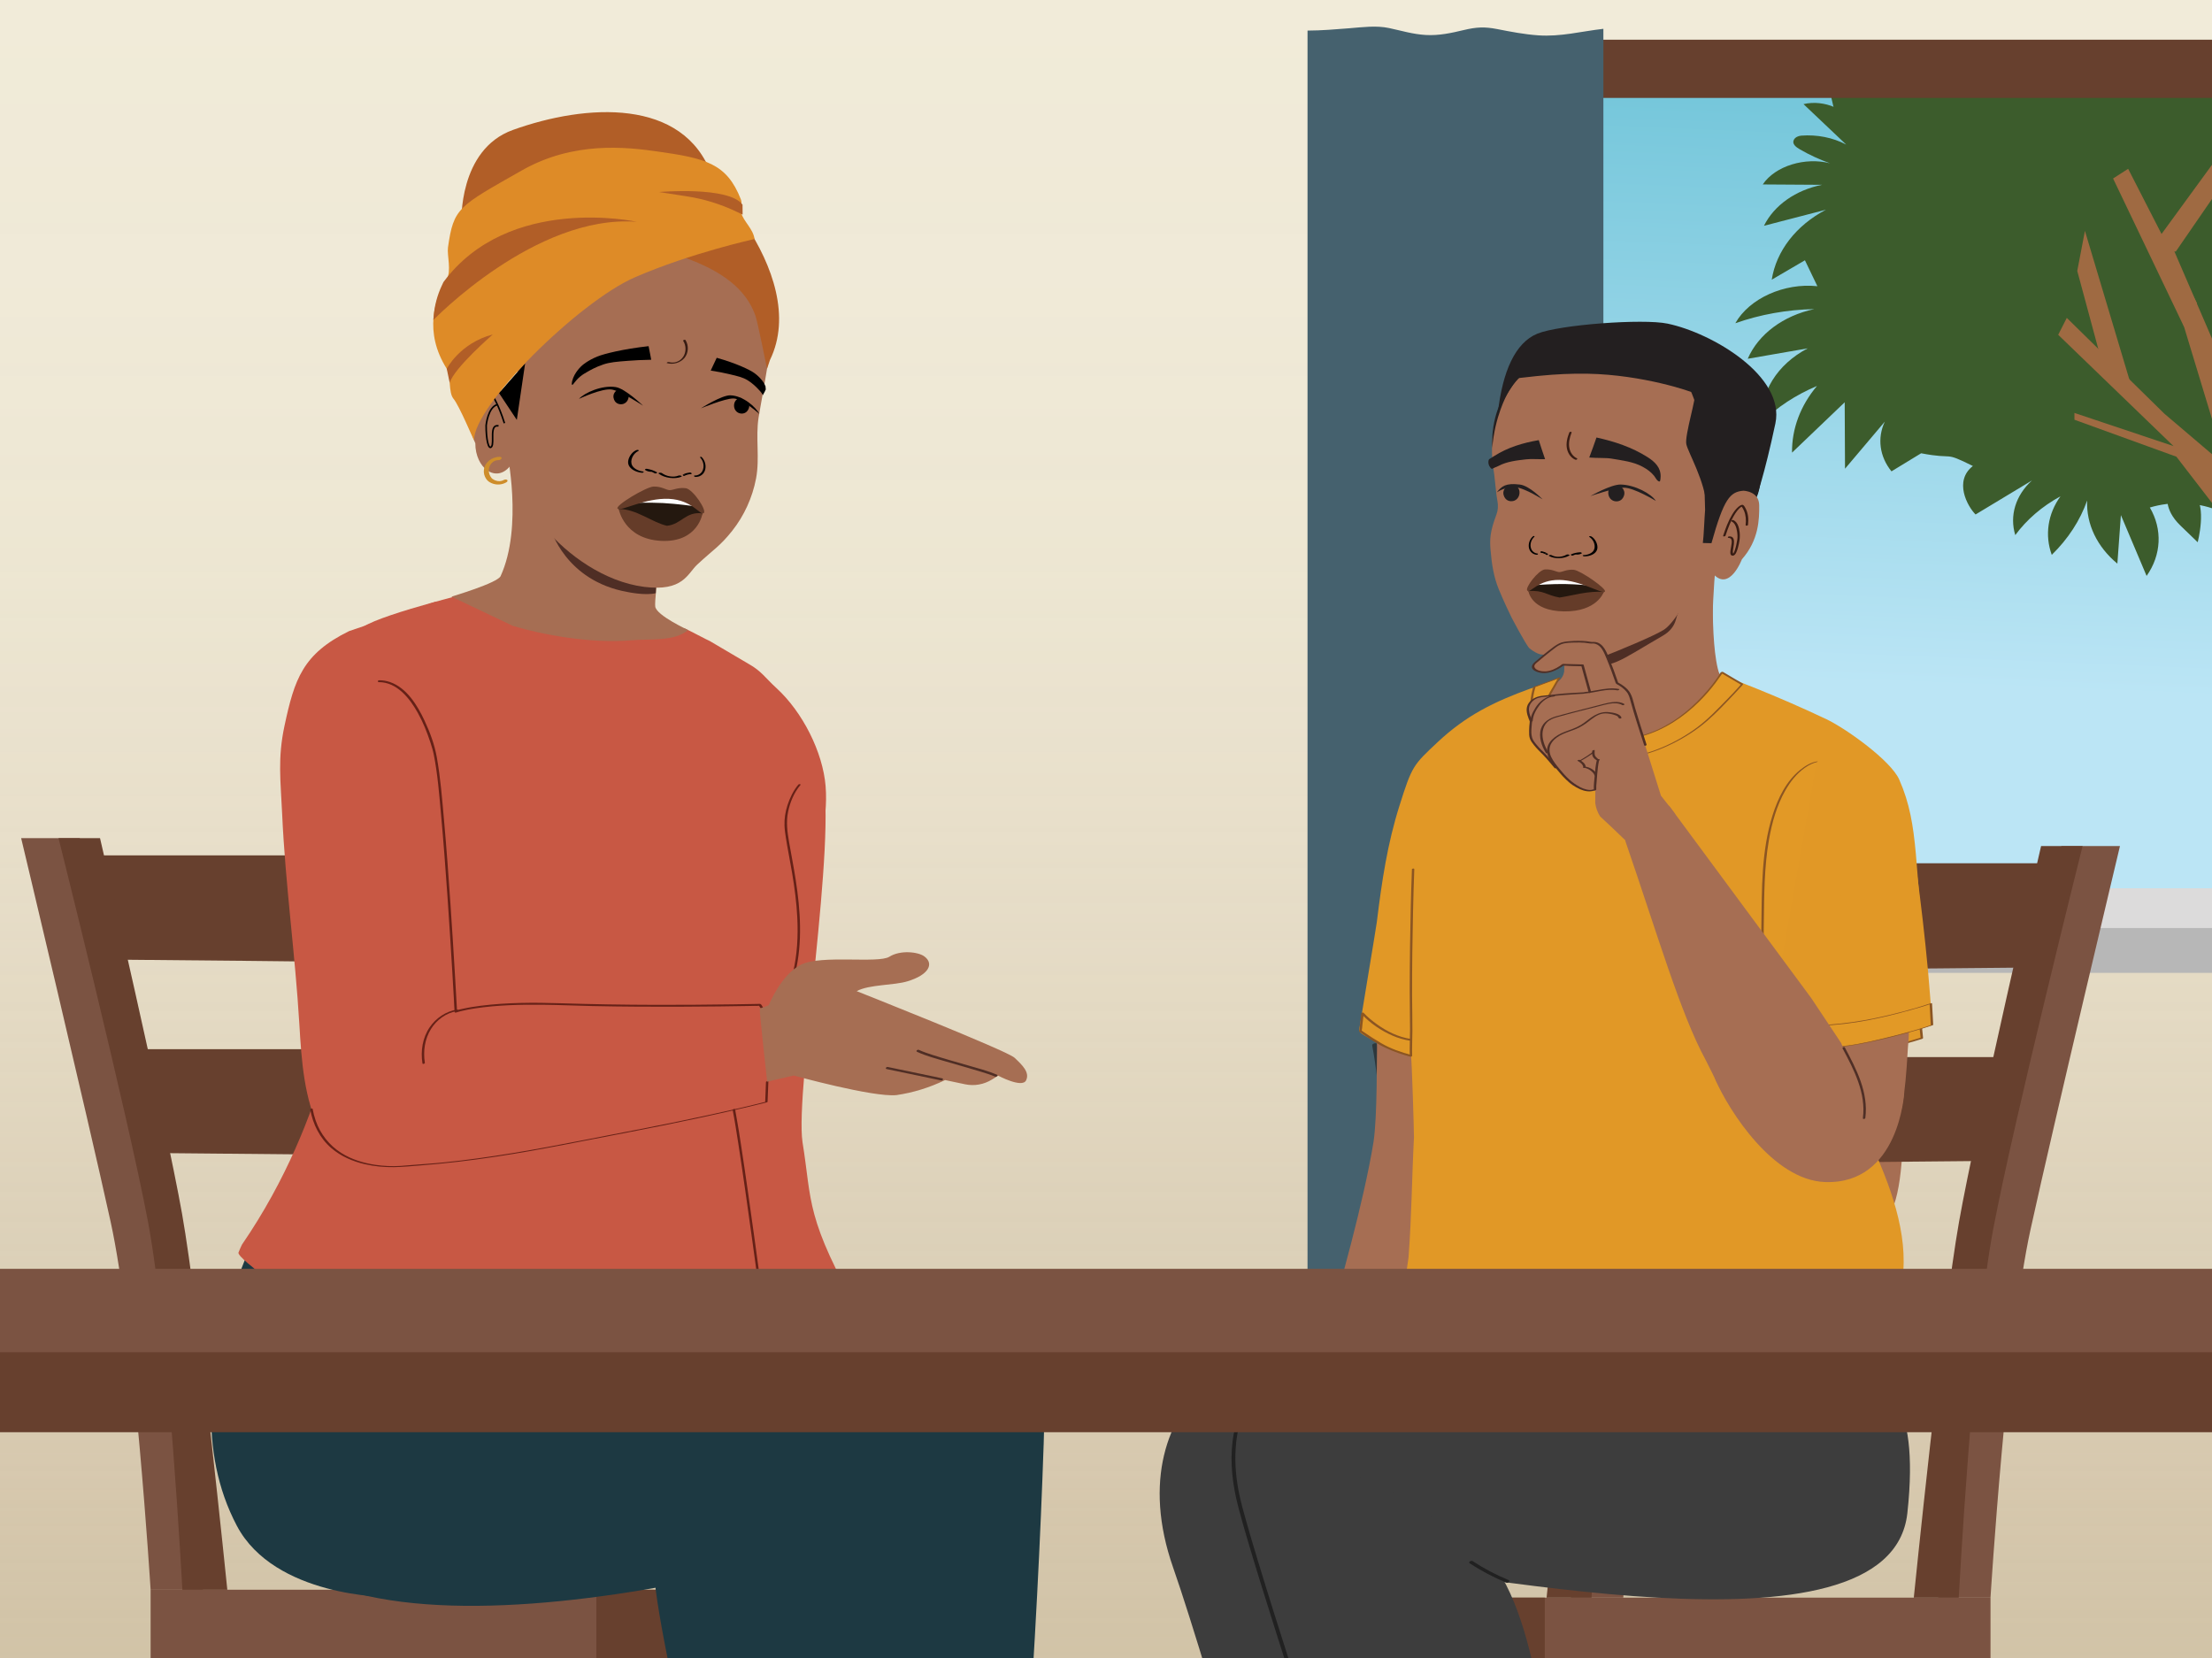 <?xml version="1.0" encoding="UTF-8"?>
<svg xmlns="http://www.w3.org/2000/svg" xmlns:xlink="http://www.w3.org/1999/xlink" viewBox="0 0 1334 1000">
  <rect x="0" y="0" width="1334" height="1000" fill="#808080" stroke="none"/>
  <defs>
    <style>
      .cls-1 {
        fill: #3c5c2c;
      }

      .cls-2 {
        fill: #67402e;
      }

      .cls-3 {
        fill: #9f6a42;
      }

      .cls-4 {
        fill: #010101;
      }

      .cls-5 {
        fill: url(#linear-gradient-2);
      }

      .cls-6 {
        fill: #1d3942;
      }

      .cls-7 {
        fill: #653c29;
      }

      .cls-8 {
        fill: #231f20;
      }

      .cls-9 {
        fill: #f1eef7;
      }

      .cls-10 {
        fill: #a66e53;
      }

      .cls-11 {
        fill: #ce8d2a;
      }

      .cls-12 {
        fill: url(#linear-gradient);
        opacity: .5;
      }

      .cls-13 {
        fill: none;
        stroke: #010101;
        stroke-miterlimit: 10;
        stroke-width: .96px;
      }

      .cls-14 {
        fill: #212121;
      }

      .cls-15 {
        fill: #3d3d3d;
      }

      .cls-16 {
        fill: #b7b7b7;
      }

      .cls-17 {
        fill: #e29926;
      }

      .cls-18 {
        fill: #fff;
      }

      .cls-19 {
        fill: #e19826;
      }

      .cls-20 {
        fill: #7b5342;
      }

      .cls-21 {
        fill: #8b5522;
      }

      .cls-22 {
        fill: #2d383d;
      }

      .cls-23 {
        fill: #4f2f26;
      }

      .cls-24 {
        fill: #45616e;
      }

      .cls-25 {
        fill: #8e6528;
      }

      .cls-26 {
        fill: #b15e27;
      }

      .cls-27 {
        fill: #f2ebd1;
      }

      .cls-28 {
        fill: #24180f;
      }

      .cls-29 {
        fill: #de8b27;
      }

      .cls-30 {
        fill: #dcdbdb;
      }

      .cls-31 {
        fill: #381c13;
      }

      .cls-32 {
        fill: #c85844;
      }

      .cls-33 {
        fill: #662117;
      }

      .cls-34 {
        fill: #4f2e25;
      }
    </style>
    <linearGradient id="linear-gradient" x1="-6802.22" y1="9183.21" x2="-5742.79" y2="9183.21" gradientTransform="translate(-8514.36 6793.33) rotate(90) scale(1 -1)" gradientUnits="userSpaceOnUse">
      <stop offset="0" stop-color="#f0ebe0"/>
      <stop offset=".18" stop-color="#eee8dd" stop-opacity=".99"/>
      <stop offset=".33" stop-color="#e8e1d4" stop-opacity=".97"/>
      <stop offset=".46" stop-color="#ded4c5" stop-opacity=".93"/>
      <stop offset=".59" stop-color="#d0c2b0" stop-opacity=".88"/>
      <stop offset=".72" stop-color="#bdab95" stop-opacity=".82"/>
      <stop offset=".84" stop-color="#a78e73" stop-opacity=".73"/>
      <stop offset=".96" stop-color="#8d6d4d" stop-opacity=".64"/>
      <stop offset="1" stop-color="#83603d" stop-opacity=".6"/>
    </linearGradient>
    <linearGradient id="linear-gradient-2" x1="1105.05" y1="604.79" x2="1133.13" y2="-61.85" gradientUnits="userSpaceOnUse">
      <stop offset=".29" stop-color="#bbe5f5"/>
      <stop offset=".81" stop-color="#76c7db"/>
    </linearGradient>
  </defs>
  <g id="Layer_3" data-name="Layer 3">
    <polyline class="cls-27" points="1372.37 1032.13 1372.37 -24.34 -34.67 -24.34 -34.67 1032.13"/>
    <polyline class="cls-12" points="1372.37 1047.04 -34.67 1047.04 -34.67 -12.39 1372.37 -12.39"/>
    <rect class="cls-5" x="818.16" y="35.47" width="599.16" height="536.3"/>
    <g>
      <path class="cls-1" d="M1680.74,136.08v.02c-2.57-7.92-7.51-15.26-14.9-20.93l15.17,4.68c-1.59-8.75-6.03-17-12.85-23.89l20.13,7.28c-4.1-14.36-21.09-25.62-39.29-26.01l-3.32-2.34c9.19-7.03,16.96-15.19,23.08-24.16-6.87.72-13.74,1.34-20.62,1.9-6.84,2.51-12.91,6.4-17.55,11.44,1.62-3.3,2.38-6.81,2.39-10.33-4.64.3-9.29.58-13.94.81,1.04,2.84,2.2,5.66,3.51,8.43-2.36-2.92-5.02-5.66-7.91-8.22-1.37.07-2.75.14-4.12.2-80.89,3.55-161.71-1.51-242.54-3.96-78.83-2.38-157.69-1.22-236.54-.98-6.64,7.84-11.36,16.85-12.78,26.39-3.8-10.15-18.52-16.6-31.01-13.61l25.74,24.4c-8.03-4.23-17.59-6.14-27.16-5.39-1.87.15-3.63,1.06-4.38,2.46-1.33,2.48,1.24,4.46,3.62,5.82,5.69,3.3,11.78,6.1,18.16,8.4-14.87-3.85-32.96,1.46-40.56,12.75l35.77.23c-15.9,3.15-28.95,12.35-35.04,24.71l37.38-9.7c-18.01,9.45-29.98,24.9-32.69,42.2l20.01-11.7,7.52,15.64c-20.03-2.13-41.09,7.37-49.49,22.33,15.05-5.31,31.22-8.2,47.62-8.52-18.68,3.91-33.73,15.14-40.14,29.95l36.17-6.28c-18.44,9.64-29.01,26.67-27.58,44.47,9.13-9.01,20.41-16.42,33.17-21.78-9.97,11.82-15.23,25.86-15.04,40.2l31.76-30.37c.06,13.36.12,26.72.19,40.07l23.98-28.37c-4.65,9.93-3.15,21.08,4.04,29.96l17.88-10.9c21.06,4.03,12.75-1.52,31.21,7.67-11.59,9.08-3.36,24.23,1.62,29.24,11.33-6.85,22.67-13.69,34.02-20.52-9.88,8.94-13.65,21.29-10.06,32.96,6.85-9.34,16.15-17.34,27.25-23.41-7.68,10.68-9.58,23.46-5.25,35.32,9.84-9.6,17.1-20.76,21.34-32.77-.61,14.19,5.98,27.96,18.22,38.07.71-9.76,1.42-19.51,2.13-29.26,5.16,12.2,10.32,24.43,15.5,36.67,8.93-12.66,9.66-28.08,1.96-41.26,13.12-3.91,27.6-3.4,40.26,1.42,15.7,11.35,39.83,9.8,53.15-3.41l4.1-4.07c-4.67,9.48-5.18,19.98-1.44,29.73,3.73-11.43,10.39-22.09,19.52-31.28-4.74,12.25-5.43,25.31-2.01,37.85,12.32-9.95,18.89-23.67,18.1-37.78,4.66,7.02,9.31,14.08,13.95,21.18,4.69-9.6,4.76-20.3.19-29.94,7.86,3.84,14.4,9.23,19.01,15.68,3.92-8.99,1.5-19.01-6.33-26.11l25.86-7.32,9.95,31.59s10.47-2.27,13.26-22.15c1-7.12-.43-11.95-2.66-15.26l15.63-4.42c4.99,6.27,7.88,13.49,8.38,20.95,5.98-6.11,10.16-13.25,12.23-20.88,3.45,6.11,6.9,12.21,10.34,18.32,5.37-5.06,8.19-11.59,7.91-18.27,2.07-1.49,3.91-3.15,5.63-4.88,67.04,24.64,109.14-33.6,111.48-49.26,1.28-8.55-.82-19.28-3.27-27.94,7.9-7.74,12.23-17.66,12.93-27.79l21.41,10.37c-.7-27.27-23.32-26.35-23.32-26.35Z"/>
      <path class="cls-3" d="M1310.82,269.08l-69.57-67.16,5.18-10.2,58.81,57.75,37.44,31.85-39.43-130.07,5.78-4.89,32.55,75.4,24.03-34.12h3.96s-27.99,40.04-27.99,40.04l13.97,65.97,23.79,21.67c.42-1.81.85-3.4,1.22-4.68l26.43-61.58-19.93-66.41,4.48-2.28s18.77,49.12,21.58,51.88c2.81,2.76,22.92-50.04,22.92-50.04l32.67-69.25,10.8,5.9-31.16,64.72,39.54-30.23,3.61,3.73-37,32.83s-29.64,46.41-28.51,50.95c1.14,4.54,87.22-22.3,87.22-22.3l2.83,5.24s-78.82,25.71-84.96,33.91-18.5,34.57-21.24,43.22c-2.18,6.73-6.94,16.22-6.61,20.09,0,0-11.03,23.91-11.9,54.62,5.24,13.85-6.48,31.63-4.69,46.05l-3.1,32.44-15.38-25.32,2.51-12.61c1.45-34.22-13.53-73.15-14.34-83.91l-43.81-56.85-61.48-22.29v-4.1s59.8,20.02,59.8,20.02Z"/>
      <polygon class="cls-3" points="1324.97 182.93 1283.43 101.81 1274.35 107.65 1317.18 197.21 1324.97 182.93"/>
      <polygon class="cls-3" points="1312.17 151.7 1363.86 76.64 1346.39 82.41 1295.91 151.62 1312.17 151.7"/>
      <polygon class="cls-3" points="1270.44 229.01 1252.74 163.39 1257.37 139.24 1285.8 234.36 1270.44 229.01"/>
      <path class="cls-1" d="M1307.4,298.28s-2.88,8.63,7.55,18.69l10.42,10.06s5.75-21.92-2.16-28.75c-7.91-6.83-15.81,0-15.81,0Z"/>
      <path class="cls-1" d="M1144.71,49.98c-11.98.05-23.96.08-35.93.09-2.72,0-4.76-1.04-6.14-2.6-.53.15-.82.24-.82.24l4.33,18.54c4.33,18.54,38.92,21.4,38.92,21.4l15.46,3.31-7.47-28.43c-1.51-5.76-4.51-9.79-8.34-12.56Z"/>
    </g>
    <path class="cls-30" d="M870.49,23.95v536.13s572.18,0,572.18,0V23.95s-572.18,0-572.18,0ZM893.62,47.72h523.69v488.01h-523.69V47.72Z"/>
    <rect class="cls-2" x="790.18" y="23.95" width="652.45" height="35.11"/>
    <rect class="cls-16" x="856.77" y="559.71" width="584.56" height="27.03"/>
    <path class="cls-24" d="M813.73,17.04c7.91-.63,16.22-1.77,23.97-.12,7.43,1.58,14.24,3.7,22.03,4.18,7.96.49,15.6-1.2,23.09-2.99,7.61-1.81,12.47-2.06,20.15-.56,8.15,1.6,16.17,3.15,24.59,3.76,13.56.98,26.29-2.45,39.4-3.93v863.14c-3.59,2.38-7.58,4.11-12.08,4.18-5.06.08-9.92-1.86-14.4-3.9-10.5-4.78-20.53-10.11-32.39-10.97-15.68-1.14-27.42,7.57-41.32,12.58-7.67,2.77-14.97,2.83-22.72.36-7.9-2.52-15.19-6.22-23.52-7.43-6.75-.99-25.81-.58-31.99.9V18.45c8.44-.03,16.8-.75,25.2-1.41Z"/>
    <path class="cls-22" d="M885.58,873.32c-1.7-25.83-2.97-51.7-3.82-77.57-.85-26.05-1.27-52.11-1.25-78.17s.49-51.72,1.33-77.57,1.88-51.9,2.85-77.84c.97-25.94,1.94-51.88,2.9-77.83.12-3.16.24-6.32.35-9.48.05-1.23-2.86-.66-2.9.35-.97,26.11-1.95,52.22-2.92,78.33-.97,25.88-1.98,51.77-2.87,77.65s-1.5,52.01-1.61,78.02c-.11,25.79.2,51.58.93,77.36.74,26.04,1.91,52.08,3.52,78.08.19,3.15.4,6.3.6,9.44.06.98,2.97.37,2.9-.78h0Z"/>
    <path class="cls-22" d="M837.63,734.29c-1.31-27.28-1.01-54.66-3.9-81.85-.81-7.62-1.88-15.2-3.3-22.73-.19-1.03-3.1-.32-2.9.78,5.05,26.85,5.58,54.24,6.36,81.47.22,7.7.47,15.41.84,23.11.05.97,2.95.37,2.9-.78h0Z"/>
  </g>
  <g id="Layer_4" data-name="Layer 4">
    <path class="cls-22" d="M874.34,868.62c-1.7-25.83-2.97-51.7-3.82-77.57-.85-26.05-1.27-52.11-1.25-78.17s.49-51.72,1.33-77.57c.84-25.95,1.88-51.9,2.85-77.84.97-25.94,1.94-51.88,2.9-77.83.12-3.16.24-6.32.35-9.48.05-1.23-2.86-.66-2.9.35-.97,26.11-1.95,52.22-2.92,78.33s-1.98,51.77-2.87,77.65c-.9,26-1.5,52.01-1.61,78.02-.11,25.79.2,51.58.93,77.36.74,26.04,1.91,52.08,3.52,78.08.19,3.15.4,6.3.6,9.44.06.98,2.97.37,2.9-.78h0Z"/>
    <path class="cls-10" d="M1144.3,604.01c-24.32,2.81-48.59,6.06-72.91,8.88l4.75,75.21-21.84,6.25-119.43,47.84,4.37,33.69s90.88-2.22,119.32-8.72c1.62-.37,43.85-6.96,54.18-10.7,17.89-6.48,24.37-15.73,29.39-29.59,6.24-17.21,6.09-51.68,4.75-69.61-1.32-17.77-1.92-35.51-2.59-53.25Z"/>
    <path class="cls-34" d="M1073.59,689.17c5.1-1.83,10.64,1.34,14.65,4.26,4.28,3.12,8.17,6.74,11.62,10.75.33.38,1.95-.21,1.59-.63-3.97-4.61-8.55-8.9-13.7-12.17-4.45-2.83-9.64-4.63-14.81-2.77-1.13.41-.08.82.63.56h0Z"/>
    <path class="cls-19" d="M1145.25,513.9s10.32,75.4,13.77,112.2c0,0-59.62,18.06-101.68,10.87-44.58-7.63,3.36-92.67,3.36-92.67l84.55-30.4Z"/>
    <path class="cls-21" d="M1082.29,458.4c-3.53.5-6.99,2.5-9.81,4.56-7.97,5.84-12.98,14.91-16.04,24.12-6.37,19.18-5.32,39.83-4.91,59.74.43,20.51,1.34,41.02,2.74,61.49.44,6.49.93,12.97,1.48,19.44.26,3,.39,6.05.83,9.03.02.13.03.26.04.39.02.21.31.28.47.31,11.84,2.06,24.12,2.64,36.11,2.25,10.25-.33,20.22-1.95,30.24-4.05,8.32-1.74,16.6-3.72,24.81-5.94,3.65-.99,7.3-2,10.9-3.16.31-.1.64-.3.6-.66-.39-3.81-.77-7.63-1.16-11.44-.03-.34-.64-.34-.85-.28-11.34,3.53-22.95,6.35-34.59,8.66-17.79,3.53-36.05,5.07-54.18,4.46-2.89-.1-5.84-.17-8.7-.65-.68-.11-1.48.85-.51,1.01,2.28.38,4.62.47,6.92.58,7.57.35,15.17.15,22.74-.24,10.05-.52,19.98-1.62,29.88-3.44,8.63-1.58,17.19-3.55,25.67-5.77,4.36-1.14,8.72-2.33,13.02-3.67l-.85-.28c.39,3.81.77,7.63,1.16,11.44l.6-.66c-10.27,3.31-20.83,5.86-31.36,8.17-10.08,2.22-20.16,4.18-30.48,4.75-8.75.48-17.55.25-26.28-.5-4.4-.38-8.82-.83-13.18-1.59l.47.31c-.77-7.5-1.35-15.02-1.9-22.54-1.4-19.1-2.36-38.23-2.91-57.38-.34-11.95-.71-23.95-.47-35.9.18-9.16,1.04-18.38,3.21-27.3,2.52-10.37,6.98-21.02,15.14-28.23,3.16-2.8,7-5.18,11.01-6.02.22-.05-.2.03,0,0,.78-.11,1.13-1.15.14-1.01h0Z"/>
    <path class="cls-32" d="M433.48,392.7c23.65,8.38,52.7,39.31,62.28,74.83,9.58,35.52-16.44,190-11.79,221.28,5.92,36.44,1.28,45.16,36,106l5.19,9.48-66.08,4.41s-4.91-62.27-21.84-111.93c-16.92-49.66-3.77-304.07-3.77-304.07Z"/>
    <path class="cls-10" d="M898.81,450.7c-23.65,8.38-52.7,39.31-62.28,74.83-9.58,35.52-3.56,132-8.21,163.28-5.92,36.44-21.13,89.89-26,106l-13.19,9.48,64.08,4.41s4.91-62.27,21.84-111.93c16.92-49.66,23.77-246.07,23.77-246.07Z"/>
    <g>
      <path class="cls-2" d="M18.89,515.88h231.48s16,65.83,15.78,65.2c-.22-.63-233.32-2.65-233.32-2.65l-13.95-62.55Z"/>
      <g>
        <rect class="cls-20" x="90.83" y="958.79" width="458.98" height="67.12"/>
        <rect class="cls-2" x="359.64" y="958.79" width="190.18" height="67.12"/>
        <path class="cls-20" d="M90.83,958.79s-9.74-156.52-24.13-221.99c-14.39-65.47-53.95-231.32-53.95-231.32h35.32s38.25,169.62,50.02,226.66c11.77,57.04,24.28,226.66,24.28,226.66h-31.54Z"/>
        <path class="cls-2" d="M109.98,958.79s-8.37-156.52-20.74-221.99c-12.37-65.47-53.95-231.32-53.95-231.32h25.03s39.37,169.62,49.49,226.66c10.12,57.04,27.28,226.66,27.28,226.66h-27.11Z"/>
        <path class="cls-20" d="M312.28,958.79s-9.74-156.52-24.13-221.99c-13.75-62.55-9.16-57.6-59.19-231.32h40.57s38.25,169.62,50.03,226.66c11.77,57.04,24.28,226.66,24.28,226.66h-31.54Z"/>
        <path class="cls-2" d="M331.43,958.79s-8.37-156.52-20.74-221.99c-12.37-65.47-53.95-231.32-53.95-231.32h25.03s39.37,169.62,49.49,226.66c10.12,57.04,27.28,226.66,27.28,226.66h-27.12Z"/>
      </g>
      <path class="cls-2" d="M71.48,632.79h231.48s16,65.83,15.78,65.2c-.22-.63-233.32-2.65-233.32-2.65l-13.95-62.55Z"/>
    </g>
    <g>
      <path class="cls-2" d="M1272.36,520.65h-231.48s-16,65.83-15.78,65.2c.22-.63,233.32-2.65,233.32-2.65l13.95-62.55Z"/>
      <g>
        <rect class="cls-20" x="741.44" y="963.56" width="458.98" height="67.12" transform="translate(1941.86 1994.24) rotate(-180)"/>
        <rect class="cls-2" x="741.44" y="963.56" width="190.18" height="67.12" transform="translate(1673.06 1994.24) rotate(-180)"/>
        <path class="cls-20" d="M1200.42,963.56s9.74-156.52,24.13-221.99c14.39-65.47,53.95-231.32,53.95-231.32h-35.32s-38.25,169.62-50.02,226.66c-11.77,57.04-24.28,226.66-24.28,226.66h31.54Z"/>
        <path class="cls-2" d="M1181.27,963.56s8.37-156.52,20.74-221.99c12.37-65.47,53.95-231.32,53.95-231.32h-25.03s-39.37,169.62-49.49,226.66c-10.12,57.04-27.28,226.66-27.28,226.66h27.11Z"/>
        <path class="cls-20" d="M978.97,963.56s9.74-156.52,24.13-221.99c13.75-62.55,9.16-57.6,59.19-231.32h-40.57s-38.25,169.62-50.03,226.66c-11.77,57.04-24.28,226.66-24.28,226.66h31.54Z"/>
        <path class="cls-2" d="M959.82,963.56s8.37-156.52,20.74-221.99c12.37-65.47,53.95-231.32,53.95-231.32h-25.03s-39.37,169.62-49.49,226.66c-10.12,57.04-27.28,226.66-27.28,226.66h27.12Z"/>
      </g>
      <path class="cls-2" d="M1219.78,637.56h-231.48s-16,65.83-15.78,65.2c.22-.63,233.32-2.65,233.32-2.65l13.95-62.55Z"/>
    </g>
    <path class="cls-6" d="M172.91,709.51s-77.81,120.29-30.08,210.69c22.74,43.05,90.8,43.01,90.8,43.01l69.81-87.79v-145.18l-130.53-20.73Z"/>
    <path class="cls-32" d="M442.17,648.16c1.56-9.44,2.68-19.63,5.33-28.82,5.11-17.73,23.62-27.25,39.03-34.57,3.74-1.78-6.44-3.16-2.62-4.7.03-13.48,8.12-29.3,8.22-42.79.15-21.71,7.54-41.48,5.77-63.15-1.67-20.47-13.84-44.71-29.73-59.21-6.66-6.08-8.92-10.16-16.72-14.52l-23.34-13.75c-.89-.27-14.1-7.33-15.02-7.54-1.95-.44-3.35-.41-4.18-1.62l-9.76-3.82-62.17-33.34-44.13,14.75s-61.27,14.66-73.83,22.99c-15.37,10.15-12.31,214.55-12.31,214.55,0,0-7.12,79.77-60.78,158.02-.35.51-1.88,4.21-2.11,4.8-.7,1.84,10.68,10.59,12.18,11.68,4.65,3.35,12.66,4.63,17.94,6.82,10.77,4.47,19.99,4.14,31.36,6.43,15.48,3.12,31.07,5.76,46.79,7.3,14.66,1.44,30.09-.5,44.54,1.71l163.82,1.12s-12.53-74.59-12.53-74.59c-1.44-8.57-3.79-16.9-4.88-25.57-1.14-9.02-1.68-18.12-1.61-27.22.03-4.45.17-8.91.53-13.34.04-.55.11-1.09.2-1.63Z"/>
    <path class="cls-6" d="M629.4,871.19c-3.53,105.74-14.08,286.32-30.87,394.25,0,0-81.41,40.45-93.45,16.79,0,0-29.29-220.7-69.35-350.31-35.28-114.13-249.39-122.84-222.2-133.19,42.79-16.28,317.38-38.53,370.42-19.41,35.16,12.67,47.79,21.75,45.46,91.86Z"/>
    <path class="cls-6" d="M587.05,779.3c-3.77-3.22-7.82-6.27-12.1-8.95-139.98-11.84-357.64,14.78-357.64,14.78,0,0-101.1,31.94-71.65,120.53,39.03,117.4,329.45,41.11,429.1,4.62.48-.17.94-.36,1.41-.53.57-6.81,1.49-13.59,2.66-20.28,2.65-15.14,6.65-29.98,11.61-44.4,5.05-14.69,11.17-28.96,18.34-42.59-6.47-8.42-13.68-16.29-21.73-23.17Z"/>
    <path class="cls-6" d="M575.98,784.77s-15.25.38-35.95,5.89c1.94-10.82,1.76-18.49,1.76-18.49-2.46-2.02-5.04-4.07-7.73-6.15-11.25,6.02-21.97,13.17-32.18,21.07-11.87,9.18-23.06,19.4-33.46,30.48-10.03,10.68-19.33,22.23-27.54,34.61-2.32,3.51-35.71,7.09-37.83,10.75.38.04.07,21.05.44,21.08-30.22,57.1,17.26,141.6,14.3,243.15-2.6,89.17-2.84,101.91-7.63,149.28,14.26,21.43,125.01,11.4,125.01,11.4,13.88-137.58,40.81-503.07,40.81-503.07Z"/>
    <line class="cls-25" x1="402.08" y1="552.15" x2="401.97" y2="553.87"/>
    <path class="cls-32" d="M272.73,599.45l4.91,45.81c.56.4,1.33.51,1.98-.05,5.47-4.7,10.95-7.57,16.06-12.72l142.38,31.35,4.53,64.39s-144.12.76-178.88-2.42c-1.98-.18-23.68-3.14-25.59-3.38-18.55-2.36-36.49-24.05-44.66-39.68-10.14-19.41-11.64-43.47-12.92-64.93-2.53-42.47-8.45-84.35-10.38-126.86-.92-20.31-2.82-33.5,1.45-53.38,5.99-27.9,10.92-43.2,38.94-56.96l52.32-17.78"/>
    <path class="cls-33" d="M461.94,652.57c-.16,4.09-.32,8.19-.48,12.28l.66-.44c-10.81,2.78-21.73,5.22-32.63,7.62-26.14,5.75-52.43,10.68-78.69,15.81-27.79,5.44-55.66,10.48-83.86,13.3-7.71.77-15.44,1.18-23.15,1.86.32-.03-.37.04-.52.05-.6.06-1.2.1-1.79.14-5.03.31-10.11.08-15.1-.65-7.18-1.06-14.31-3.25-20.49-7.13-7.28-4.58-12.68-11.43-15.51-19.55-.81-2.33-1.41-4.72-1.86-7.15-.06-.33-1.52,0-1.45.39,1.65,8.98,5.77,17.34,12.75,23.35,5.71,4.92,12.81,7.98,20.11,9.67,5.78,1.34,11.74,1.89,17.67,1.8,5.15-.08,10.35-.6,15.46-.99,15.32-1.18,30.58-2.99,45.77-5.29,13.84-2.09,27.62-4.58,41.37-7.23,12.98-2.49,25.95-5.04,38.93-7.53,13.96-2.68,27.9-5.5,41.8-8.48,9.37-2.01,18.73-4.1,28.07-6.29,4.25-1,8.5-2.01,12.73-3.08.17-.04.35-.09.52-.13.2-.05.65-.18.66-.44.16-4.09.32-8.19.48-12.28,0-.25-1.43-.06-1.45.39h0Z"/>
    <path class="cls-33" d="M228.49,411.42c10.94-.04,18.64,9.83,23.48,18.51,3.17,5.68,5.61,11.76,7.62,17.94.81,2.48,1.55,4.95,2.06,7.5,2.28,11.51,3.18,23.35,4.25,35.02,1.54,16.71,2.78,33.46,3.95,50.2,1.07,15.37,2.04,30.74,2.96,46.12.31,5.21.61,10.43.91,15.64.14,2.51.19,5.04.42,7.54.01.11.01.23.02.34.03.57.65.58,1.07.41-.32.13.32-.11.5-.17.67-.21,1.34-.4,2.02-.58,2.92-.75,5.89-1.29,8.87-1.73,13.56-2.02,27.39-2.33,41.08-2.17,9.73.11,19.46.56,29.2.77,9.33.2,18.66.32,27.99.38,16.29.11,32.57.04,48.86-.15,5.43-.06,10.86-.14,16.29-.24,1.72-.03,3.44-.06,5.17-.1.86-.02,1.81.07,2.66-.06.11-.02.23,0,.34,0l-.61-.23c.37.58.75,1.16,1.12,1.74s1.75,0,1.32-.66-.85-1.88-1.72-1.98c-.13-.01-.27,0-.4,0-.97.01-1.93.04-2.9.06-4.36.09-8.72.16-13.09.22-15.59.23-31.18.33-46.77.3-19.13-.04-38.25-.36-57.37-.97-15.86-.51-31.89-.49-47.67,1.49-3.7.46-7.4,1.04-11.04,1.87-1.33.3-2.94.53-4.17,1.15-.1.05-.22.08-.33.12l1.07.41c-.35-6.51-.73-13.02-1.11-19.52-.89-15.11-1.84-30.22-2.87-45.33-1.16-16.99-2.4-33.97-3.91-50.93-1.11-12.54-2.12-25.2-4.32-37.61-1.36-7.67-4.14-15.13-7.43-22.16-4.31-9.19-10.71-19.75-20.87-23.23-2.1-.72-4.29-1.06-6.51-1.05-.85,0-1.09,1.13-.11,1.13h0Z"/>
    <path class="cls-33" d="M441.87,669.54c1.29,6.57,2.3,13.2,3.33,19.81,1.45,9.36,2.82,18.73,4.17,28.11,1.41,9.81,2.78,19.62,4.14,29.43,1.09,7.92,2.18,15.84,3.25,23.76.34,2.52.68,5.05,1.02,7.57.14,1.06.08,2.53.47,3.54.02.04.01.11.02.15.08.59,1.53.24,1.45-.39-.4-3.03-.81-6.05-1.22-9.08-1.02-7.53-2.04-15.06-3.08-22.59-1.34-9.71-2.69-19.41-4.08-29.11-1.36-9.56-2.75-19.11-4.21-28.65-1.08-7.08-2.17-14.16-3.48-21.21-.11-.58-.22-1.17-.33-1.75s-1.57-.23-1.45.39h0Z"/>
    <path class="cls-33" d="M481.48,473.2c-3,3.52-5.12,8-6.55,12.36-1.29,3.96-1.97,8.17-1.82,12.34.09,2.42.43,4.83.8,7.22,1.12,7.15,2.6,14.25,3.79,21.39,1.5,8.95,2.69,17.96,3.13,27.03.54,11.08-.03,22.27-2.61,33.08-.15.63,1.32.44,1.46-.14,4.37-18.33,3.03-37.52.17-55.97-1.16-7.5-2.64-14.93-3.94-22.4-1.09-6.26-1.93-12.33-.61-18.65,1.16-5.59,3.62-11.52,7.36-15.92.58-.68-.81-.79-1.19-.35h0Z"/>
    <path class="cls-10" d="M305.62,271.79s9.97,45.77-3.72,75.68c-1.91,4.17-29.66,12.37-29.66,12.37l37.15,17.68c17.26,5.15,46.68,10.82,71.55,8.63,10.86-.96,25.78.92,34.07-6.16h0s-19.05-8.76-19.84-14.11c-.78-5.35,5.47-50.03,5.47-50.03"/>
    <path class="cls-34" d="M395.62,353.25s-10.17-5.6-16.58-7.39c-6.41-1.79-17.37-1.38-46.95-26.91,0,0,8.74,31.46,46.43,38.11,0,0,10.56,2.27,16.95.7l.15-4.5Z"/>
    <path class="cls-10" d="M427.55,160.48c.13.11.27.21.41.32-.14-.22-.28-.45-.37-.68l-.03.35ZM443.41,165.06c.22.24.46.48.71.71l.03-.29s-.71-.77-.74-.42ZM328.3,318.15c13.87,16.64,36.27,32.68,59.99,35.77,23.73,3.09,26.28-7.93,32.22-13.44,9.89-9.19,13.65-11,21.07-20.35,7.16-9.03,12.2-20.05,14.37-31.51,2.35-12.4-.39-24.55,1.55-36.92.87-5.61,5.17-27.65,6.69-40.66,1.52-13.02-10.17-34.39-10.17-34.39-.46-3.59-2.17-6.23-3.84-9.22l-1.54-.13s.74.42.64,1.48c-1.92-.47-3.77-1.69-5.16-2.99v.06c-2.41.86-4.62-.4-6.39-2.33-.03.35.29,1.09.68,1.12-2.34.15-4.55-1.11-5.97-2.65-.03.35.3,1.09.26,1.44-1.72-.47-3.39-1.53-4.76-2.61.31.49,9.1-.1,9.08.14-2.33.15.24,1.15-1.53-.78l-1.79-1.48c-1.95.19-1.98,1.35-3.4-.19.35.39-.72-3.98-.75-3.62-2.31-.2-1.66-.3-3.49-1.52-.03.35-6.48,1.75-6.51,2.1-1.92-.17-1.57,1.64-2.98.1.35.39,1.52-1.36,1.87-.97-2.33.15-3.33,1.56-5.1-.37.35.39-7.26-4.53-7.26-4.53-2.34.15-2.01.91-3.81-.66.71.77-10.58-1.58-10.26-.84-1.92-.17,3.06,7.36,1.61,6.17-.03.35-4.33-1.44-4.33-1.44-1.95.19.78,2.2-.64.66-.03.35.26,1.44.65,1.48-2.4.86-5.03-.08-7.21-1.69.71.77,1.03,1.51,1.38,1.9-1.92-.17-3.49.05-5.29-1.52-.03.35.64,1.48,1.03,1.51-1.98.54-4.26-.01-6.09-1.24-.03.35.68,1.12,1.03,1.51-1.56.22-3.1.09-4.54-1.11l1.03,1.51c-1.54-.13-2.75.47-4.99-.43-.03.35.71.77.68,1.12-1.15-.1-2.69-.23-3.81-.69-.03.35,1.06,1.16.68,1.12-1.54-.13-2.75.47-4.61-.4.35.39.68,1.12,1.03,1.51-1.54-.13-3.1.09-4.58-.75-.03.35.29,1.09.65,1.48-1.54-.13-2.75.47-4.61-.4-.03.35.68,1.12,1.03,1.51-1.54-.13-3.11.09-4.61-.4-.03.35.71.77,1.06,1.16-1.54-.13-3.1.09-4.97-.79-.06.7.29,1.09.26,1.44-1.15-.1-1.89-.52-3.04-.62l-1.98.54c-5.99,6.59-7.66,30.25-7.66,30.25-12.74,8.49-19.03,27.48-19.23,34.22-.2,6.73-3.38,21.03-3.38,21.03-1.71-2.63-5.47-8.29-6.38-11.21-.94-2.57.11-5.68-.83-8.24-2.97-5.94-10.8-4.85-15.34-1.69l-.81,1.1c-6.57,7.46-2.28,32.8,1.45,40.53,0,15.1,12.53,24.09,20.86,13.89l1.58,6.02"/>
    <path class="cls-11" d="M301.14,275.52c-4.36.11-8.59,3.07-9.28,7.54-.32,2.02.19,4.08,1.34,5.77.87,1.28,1.96,2.01,3.36,2.61,2.8,1.19,6,1.02,8.66-.47.48-.27,1.16-.79.73-1.4-.38-.54-1.5-.42-1.99-.15-1.73.96-3.49,1.03-5.32.3-.48-.19-1.05-.5-1.54-.83s-.42-.32-.78-.77c-2.02-2.51-2.1-6.24.05-8.67.57-.64,1.17-1.1,1.84-1.41.1-.05.19-.09.29-.13,0,0,.46-.17.22-.09.23-.08.47-.14.71-.2.31-.07.89-.13,1.4-.14.6-.01,1.56-.45,1.65-1.12.09-.74-.82-.85-1.33-.84h0Z"/>
    <path d="M316.7,219.12l-5.02,34.13-10.75-16.19s11.23-12.86,15.77-17.94Z"/>
    <g>
      <path class="cls-4" d="M409.15,286.85c-2.96,1.23-7.25.51-9.95-1.5-.6-.44-2.74-.25-1.9.37,3.57,2.65,9.75,3.4,13.57,1.82.38-.16.34-.44-.1-.63-.46-.2-1.21-.23-1.61-.06"/>
      <path class="cls-4" d="M396.14,284.81c-1.83-1.06-3.92-1.72-6.04-2.07-.31-.05-.72.03-.97.22-.19.14-.25.35-.03.51.93.65,2.17.99,3.32,1.07.36.03.85-.02,1.08-.32.21-.27-.12-.49-.4-.51-.95-.06-1.91-.34-2.68-.87-.33.24-.67.48-1,.72,1.89.31,3.76.92,5.39,1.87.32.19.82.13,1.14-.03.24-.11.51-.4.18-.6"/>
      <path class="cls-4" d="M387.66,284.34c-2.49-.28-5.32-1.61-6.39-3.58-1.61-2.98.51-7.29,3.77-8.82.36-.17.2-.44-.14-.54-.44-.13-.98-.01-1.35.16-2.85,1.33-4.92,4.85-4.75,7.52.17,2.5,2.4,4.43,5.32,5.41.87.29,1.8.51,2.73.62.38.04,1.07-.01,1.28-.29.21-.28-.12-.44-.47-.48"/>
      <path class="cls-4" d="M413.82,285.99c-.11-.3.15-.46.35-.44.67.08,1.37-.05,1.99-.46.2.29.39.57.59.86-1.36.03-2.75.35-4.02,1.05-.25.14-.59,0-.79-.19-.15-.15-.29-.47-.04-.62"/>
      <path class="cls-4" d="M411.91,286.18c1.43-.78,2.98-1.12,4.5-1.15.22,0,.5.14.64.36.11.17.12.39-.06.5"/>
      <path class="cls-4" d="M418.97,286.77c1.63.08,3.63-.83,4.59-2.63,1.45-2.71.62-6.16-1.25-8.13-.2-.21-.06-.46.17-.51.3-.07.63.13.84.35,1.63,1.72,2.55,4.37,2.05,6.99-.46,2.45-2.16,4.04-4.17,4.58-.6.16-1.22.25-1.83.22-.25-.01-.68-.16-.77-.47-.1-.31.14-.42.37-.41"/>
    </g>
    <path d="M422.69,246.27s12.55-8.03,17.84-7.85c7.72.26,15.28,7.07,17.46,11.26,0,0-10.31-9.34-15.75-9.36-5.2-.02-19.55,5.95-19.55,5.95Z"/>
    <path d="M387.8,244.67s-10.67-10.26-16.39-11.2c-8.34-1.37-18.99,3.45-22.24,7.09,0,0,14.14-6.71,19.99-5.59,5.59,1.08,18.63,9.7,18.63,9.7Z"/>
    <path d="M460.13,238.36c.07-.2.11-.42.21-.59.33-.57.65-1.14.95-1.72.13-.42.32-.81.55-1.18,0-.03,0-.04,0-.06-.12-.56-.16-1.12-.14-1.66-.44-1.13-.84-1.84-.91-1.97,0,0-1.78-3.19-5.71-6.08-2.71-1.99-10.95-5.99-22.84-9.31-.69,1.45-1.38,2.91-2.07,4.37-.52,1.11-1.04,2.22-1.56,3.33,4.35.66,7.99,1.41,10.71,2.05,5.74,1.33,8.67,2.03,11.54,3.79,3.01,1.84,5.23,4.12,6.08,5.02,1.2,1.26,2.03,2.08,2.84,3.4.13.21.24.41.35.62Z"/>
    <path d="M391.15,208.77c.3,1.55.61,3.1.91,4.65.23,1.18.45,2.37.67,3.55-5.5.08-10.16.35-13.67.62-7.42.56-11.21.88-15.31,2.25-4.31,1.44-7.81,3.43-9.17,4.21-1.91,1.1-3.2,1.81-4.66,3.03-3.18,2.64-4.2,5.1-4.82,5.03-.57-.06-.07-2.14-.02-2.36,1.27-5.24,5.69-9.08,6.02-9.39,0,0,3.31-2.96,9.11-5.32,4-1.63,15.4-4.54,30.96-6.27"/>
    <path d="M446.78,239.96c-.44,0-.87.07-1.29.23-1.6.6-2.27,2.08-2.42,2.43-.81,1.93-.4,4.76,1.76,6.1,1.59.99,3.81,1,5.3-.28,1.11-.96,1.95-2.65,1.68-4.27-1.8-1.24-3.42-2.73-5.02-4.21Z"/>
    <path d="M378.85,238.02c-.44-.3-.89-.59-1.34-.88-.95-.62-1.86-1.33-2.52-2.26-.01-.02-.02-.04-.03-.05-1.18-.07-2.31.13-3.01.61-.32.22-1.18.85-1.69,2.04-.65,1.51-.24,3.37.62,4.57,1.14,1.6,3.3,2.11,5.08,1.53,2.35-.77,3.41-3.3,3.17-5.34-.09-.07-.18-.14-.28-.21Z"/>
    <path class="cls-13" d="M304.21,255.23c-7.1-22.3-13.59-23.08-13.59-23.08,0,0-4.86,4.54-3.65,14.69"/>
    <path class="cls-13" d="M300.66,256.85c-5.77-1.14-2.34,10.12-4.2,12.51-1.86,2.39-3.34-4.58-3.27-12.82,0,0,1.06-11.03,6.77-12.51"/>
    <path class="cls-26" d="M455.59,190.46c-7.54-21.35-30.44-34.8-78.5-44.93-48.07-10.13-87.58,4.35-87.58,4.35,28.63-67.62,99.01-59.23,114.75-57.86,15.74,1.37,85.47,73,60.09,125.1l-1.78,5.34s-5.6-28.12-6.97-32Z"/>
    <path class="cls-26" d="M278.28,134.34s-2.05-44.1,31.05-55.98c44.21-15.87,102.96-19.47,119.86,27.12l-150.91,28.85Z"/>
    <path class="cls-29" d="M273.49,240.49c-3.21-3.85-1.4-13.86-4.07-18.1-14.01-22.24-7.19-42.24-.1-53.86,3.09-5.06.19-14.65.84-19.26,3.42-24.18,6.27-24.68,44.55-46.49,31.15-17.74,62.94-14.07,81.3-11.49,29.4,4.14,42.26,7.11,50.78,28.95,1.11,2.85-.53,4.93.31,8.32,1.19,4.79,7.23,9.61,7.93,15.61,0,0-38.01,8.28-72.04,23.03-34.03,14.75-97.67,77.76-97.07,98.34.02.65-8.87-20.8-12.43-25.06Z"/>
    <path class="cls-26" d="M261.34,193.02s61.69-63.94,122.69-59.25c0,0-77.13-16.94-116.6,36.36l-1.02,2.18c-2.68,5.73-4.32,11.89-4.86,18.2l-.21,2.51Z"/>
    <path class="cls-26" d="M447.86,129.43l-4-1.9c-9.3-4.42-19.18-7.47-29.35-9.06l-17.04-2.66s42.03-3.66,50.33,7.62l.06,6Z"/>
    <path class="cls-26" d="M297.2,201.7s-23.58,20.48-26,29.2l-1.78-8.51s7.89-15.46,27.78-20.68Z"/>
    <path class="cls-15" d="M790.33,950.99c-1.75-5.22-3.77-10.34-5.97-15.35-4.98-11.32-10.98-22.11-17.66-32.37-6.87-10.55-14.52-20.54-22.9-29.78-5.7-6.28,16.02-20.85,9.6-26.31-15.68-82.28,379.32-10.47,379.32-10.47,0,0,25.68,1.9,17.55,75.93-10.31,93.87-272.14,33.3-358.28,25.93-.41-.04-1.25,12.45-1.66,12.41Z"/>
    <path class="cls-15" d="M707.45,945.31c23.04,65.86,73.94,252.16,105.68,331.81,0,0,87.28,4.44,93.86-15.64,0,0,1.9-446.11-51.6-453.32-39.43-5.31-106.54,8.97-126.9,25.71-24.44,20.09-39.18,59.57-21.04,111.44Z"/>
    <path class="cls-15" d="M750.12,901.17s13.41-2.57,32.54-2.19c-3.7-8.03-4.97-14.02-4.97-14.02,1.78-2.03,3.66-4.11,5.62-6.23,10.96,2.56,21.66,6.09,32.05,10.31,12.08,4.9,23.77,10.73,34.92,17.37,10.75,6.4,21.03,13.62,30.5,21.7,2.68,2.29,5.29,4.65,7.83,7.09-.32.1,5.26-.73,4.94-.63,37.01,38.65,36.08,124.94,57.49,203.24,15.7,57.42,36.2,123.88,36.2,123.88-8.5,19.32-114.37,27.25-114.37,27.25-37.64-104.22-122.76-387.77-122.76-387.77Z"/>
    <path class="cls-14" d="M867.4,1274.75c-.62-1.85-1.24-3.69-1.86-5.54-1.73-5.17-3.47-10.34-5.2-15.51-2.65-7.91-5.29-15.82-7.93-23.73-3.37-10.11-6.74-20.22-10.1-30.33-3.92-11.8-7.84-23.59-11.75-35.39-4.27-12.9-8.53-25.8-12.79-38.71-4.4-13.36-8.79-26.73-13.17-40.1-4.4-13.44-8.78-26.89-13.14-40.34-4.17-12.88-8.33-25.76-12.46-38.66-3.75-11.73-7.48-23.46-11.17-35.21-3.16-10.07-6.28-20.14-9.34-30.24-2.39-7.87-4.74-15.75-6.97-23.67-1.43-5.08-2.87-10.18-3.99-15.34-4.11-18.9-3.7-39.19,5.05-56.77,4.24-8.51,10.3-15.97,17.95-21.64,7.93-5.88,17.22-9.77,26.88-11.73,6.07-1.23,12.28-1.59,18.44-2.13,9.92-.87,19.83-1.74,29.75-2.61,12.86-1.13,25.71-2.25,38.57-3.38,12.24-1.07,24.49-2.14,36.73-3.22,7.82-.68,15.64-1.37,23.45-2.05,1.08-.09,2.17-.19,3.25-.28.36-.03,1.36-.16,1.52-.55s-.13-.44-.55-.41c-4.41.39-8.82.77-13.22,1.16-10.61.93-21.21,1.86-31.82,2.79-13.15,1.15-26.3,2.3-39.46,3.46-11.78,1.03-23.56,2.06-35.34,3.1-6.76.59-13.53,1.19-20.29,1.78-13.81,1.21-27.42,5.21-38.79,13.34-15.17,10.84-24.04,28.04-26.31,46.34-1.64,13.19.02,26.47,3.32,39.27,1.69,6.53,3.56,13.02,5.46,19.49,2.65,9.01,5.39,17.99,8.16,26.96,3.41,11.04,6.87,22.06,10.37,33.08,3.92,12.38,7.89,24.75,11.87,37.11,4.29,13.31,8.6,26.62,12.94,39.92,4.42,13.56,8.85,27.12,13.31,40.68,4.37,13.3,8.74,26.59,13.13,39.88,4.12,12.47,8.25,24.93,12.38,37.39,3.68,11.08,7.36,22.15,11.05,33.22,3.04,9.13,6.09,18.25,9.13,27.37,2.21,6.61,4.42,13.23,6.64,19.84,1.19,3.54,2.37,7.08,3.56,10.63.15.44.3.89.45,1.33.19.56,2.45-.11,2.28-.61h0Z"/>
    <path class="cls-14" d="M909.74,952.94c-7.57-3.12-14.82-6.94-21.66-11.42-.87-.57-2.85.62-1.75,1.34,6.99,4.57,14.39,8.47,22.11,11.65,1,.41,2.65-1.02,1.31-1.58h0Z"/>
    <path class="cls-10" d="M1033.72,334.57s-3.26,54.04,3.32,72.34c1.6,4.44,29.61,17.6,29.61,17.6l-112.2,56.33-56.66-46.92s43.45-20.14,45.05-25.47c1.6-5.33.09-45.51.09-45.51"/>
    <path class="cls-19" d="M1145.4,470.21c-5.06-11.49-32.04-30.77-43.88-36.42-30.84-14.66-59.41-25.22-59.41-25.22,0,0-33.34,46.58-80.68,38.26-47.34-8.32-23.54-36.08-23.54-36.08l-14.77,4.47c-22.18,8.05-38.88,16.23-56.16,32.42-14.71,13.78-15.39,14.27-22.99,38.33-7.26,22.99-10.6,45.27-13.65,70.2-.45,3.68-10.55,63.88-10.57,64.58-.05,2.24.61,2.58,12.86,8.94,13.74,7.14,17.01,6.49,18.32,7.13.51,1.1,1.88,47.62,1.8,49.1-1.33,25.87-1.35,46.54-3.27,72.36-.04.58-5.72,39.76-5.76,40.35,1.96.01,2.13.01,4.09.04,30.88.39,59.82-5.23,90.56-2.5,15.48,1.38-21.09,4.38-5.64,6.04,3.13.34,42.22,4.85,45.54,5.15,2.87.27,16,1.85,18.87,2.07,15.77,1.2,29.56,3.89,45.28,5.67,16.65,1.88,41.22,9.19,65.51,9.19,3.22,0,36.39,17,39.68,18.4.52-6.44-.23-69.84.25-76.28,3.97-55.33-48.47-118.97-51.53-154.25l35.17-10.63,30.71-16.98c-8.35-61.9-4.16-85.63-16.79-114.34Z"/>
    <path class="cls-21" d="M851.49,524.44c-.59,15.62-.93,31.25-1.15,46.88-.12,8.79-.19,17.58-.19,26.36,0,7.66.19,15.31.2,22.96,0,5.4-.31,10.83-.16,16.23l1.15-.54c-6.32-1.65-12.75-3.88-18.39-7.18-3.78-2.21-7.47-4.58-11.07-7.08-.15-.11-.58-.54-.79-.55.18.01,0,.53.15-.08.24-1,.25-2.12.37-3.14.28-2.39.56-4.79.83-7.18l-1.4.37c5.17,5.61,11.97,10.21,18.95,13.2,3.28,1.4,6.71,2.41,10.24,2.95.71.11,1.48-.9.5-1.04-7.41-1.13-14.28-4.5-20.33-8.85-2.85-2.05-5.66-4.31-8.04-6.89-.36-.39-1.33-.21-1.4.37-.42,3.57-.83,7.14-1.25,10.71-.02.15.06.28.17.36,5.07,3.61,10.39,7.2,16.05,9.82,4.65,2.16,9.58,3.88,14.55,5.17.34.09,1.17-.03,1.15-.54-.14-4.93.11-9.88.15-14.82.06-7.05-.17-14.11-.19-21.16-.04-17.32.2-34.64.6-51.96.19-8.17.42-16.34.73-24.51.03-.75-1.44-.53-1.47.11h0Z"/>
    <path class="cls-10" d="M1022.33,420.79c-28.79,13.45-60.97,12.25-84.79-8.36,6.36-3.27,6.15-9.22,6.53-10.6,1.42-5.11.98-40.08.98-40.08l90.45-29.19s-6.37,54.99.49,72.26c.37.92,3.38,5.04,5.64,6.98-5.4,4.6-12.81,5.95-19.3,8.99Z"/>
    <path class="cls-34" d="M926.63,365.92c2.83,5.08,5.4,10.35,8.44,15.29.05.08.06.15.08.22.28-.2.64-.22.89.17,2.14,3.34,4.26,4.78,6.12,8.32,1.6,3.05,1.39,7.61,1.37,11.19,2.39.52,6.87.36,9.9.72,20.55.68,21.1-2.06,49.38-18.43,8.98-5.19,7.63-12.28,9.37-13.52-28.1-2.23-56.11-2.46-85.55-3.97Z"/>
    <path class="cls-8" d="M1059.03,300.4s4.92-13.2,11.66-45c6.03-28.47-37.95-54.54-64.99-60.21-14.87-3.12-65.33.63-78.6,6.07-13.27,5.45-20.95,22.66-23.77,47.74,0,0,9.21-24.58,25.12-23.18,12.98,1.15,55.24-3.18,65.98,2.07,10.74,5.25,34.44,16.33,33.47,55.86-.26,10.77,19.42.41,24.33,7.17,4.92,6.75,6.78,9.48,6.78,9.48Z"/>
    <path class="cls-10" d="M1034.99,345.43l6.28-38.57,4.1-43.31-15.35-33.77-30.13-16.54-35.13-.64s-28.44,5.55-37.42,7.45c-8.98,1.91-15.76,12.42-22.38,24.24-6.62,11.81-5.03,32.05-5.03,32.05-.28.68.33,3.79.44,4.43,1.35,8.17,1.55,15.26,2.69,21.36.53,2.89.39,5.56-.6,8.19-3.91,10.36-4.08,14.87-3.55,21.36.73,8.85,1.98,16.42,4.87,23.49,3.07,7.51,7,15.64,7.8,17.24,0,0,8.84,16.92,10.85,18.63,2.01,1.71,5.07,3.37,6.53,3.6s20.7,2.42,20.7,2.42l8.97.22c3.05.07,6.08-.46,8.93-1.56,7.71-3,29.73-12.02,35.82-15.87,8.2-5.18,18.76-27.85,18.76-27.85"/>
    <path class="cls-8" d="M1028.3,307.56c-.32,3.35-.84,16.68-1.36,19.93l17.36.42c5.73-11.27,12.61-24.52,14.73-27.51,3.32-4.68,4.83-28.01,5.41-36.8l.12-1.89c.57-8.42-6.9-22.17-19.99-36.77-14.4-16.07-40.77-26-67.17-25.3-2.51.07-5.02.23-7.45.48-23.01,2.37-42.51,12.94-57.94,31.43-11.13,13.33-12.52,29.06-12.07,38.71,1.47-18.94,8.72-31.99,9.02-32.54,6.87-12.62,15.05-15.96,20.71-16.55,4.93-.51,8.56.97,9.27,1.29,5.5,1.49,13.68,1.09,19.58.48,4.4-.45,7.9-1.05,8.85-1.22,3.04-1.92,7.52-3.22,12.99-3.79,12.69-1.31,30.86,1.72,34.39,7.43,3.91,6.34,12.36,28.67,12.2,33.79"/>
    <path class="cls-10" d="M1033.3,346.22c9.78,10.74,17.2-8.9,17.2-8.9,10.16-11.48,10.53-24.02,10.43-32.61-.1-8.59-9.54-8.74-9.54-8.74-8.04.63-11.75,4.82-19.26,31.65"/>
    <path class="cls-8" d="M911.95,228.41c6.17-9.18,17.93-20.57,24.71-29.31,3.09-.18,18.34,0,21.55-.02,32.66-.2,75.8,20.08,79.59,32.09,2.36,7.49-.79,47.73-2.34,51.35-4.24,9.92-6.25,23.05-6.25,23.05-.82-15.17-11.04-32.39-12.22-37.62-1.18-5.23,6.6-29.58,4.96-30.68-1.64-1.1-31.1-11.24-64.39-11.87-9.81-.19-19.67.34-28.45,1.2.07-.1-17.23,1.92-17.17,1.82Z"/>
    <path class="cls-8" d="M972.43,294.52c2.02-.98,4.33-1.77,5.61-.58.3.28,1.11,1.07,1.46,2.4.45,1.69-.26,3.57-1.34,4.7-1.44,1.51-3.79,1.71-5.56.83-2.41-1.2-3.13-4.15-2.47-6.27.12-.39.68-.28,2.31-1.08"/>
    <path class="cls-8" d="M914.05,292.81c-1.97-1.08-4.32-.25-5.66.88-.31.26-1.16,1.02-1.57,2.32-.53,1.66.09,3.58,1.11,4.76,1.37,1.58,3.7,1.9,5.52,1.1,2.46-1.08,3.33-3.99,2.77-6.14-.1-.39-.58-2.05-2.17-2.92"/>
    <path class="cls-8" d="M930.26,301.14s-7.83-8.22-13.69-8.9c-8.55-1-10.8.88-13.93,4.74,0,0,5.71-3.97,11.72-3.1,5.74.83,15.9,7.27,15.9,7.27Z"/>
    <path class="cls-8" d="M959.11,299.22s12.32-7.08,18.22-6.99c8.61.13,18.65,5.63,21.25,9.87,0,0-13.2-8.03-19.27-7.96-5.8.07-20.2,5.08-20.2,5.08Z"/>
    <path class="cls-8" d="M962.8,263.86c-.68,1.93-1.37,3.86-2.05,5.8-.52,1.48-1.81,4.8-2.32,6.28,5.15.43,10.05.09,13.28.64,6.41,1.09,13.11,1.8,18.88,4.91,2.76,1.49,5.06,3.15,6.97,5.5.6.74,1.95,3.52,3.29,3.4.55-.05.62-2.7.63-2.97.12-5.35-3.29-8.81-7.91-11.74-9.44-5.98-19.85-9.41-30.76-11.82"/>
    <path class="cls-8" d="M898.07,276.96s2.95-1.87,2.97-1.88c8.23-5.28,17.37-7.97,26.95-9.63.63,1.94,1.27,3.9,1.9,5.85.48,1.49,1.44,4.14,1.91,5.63-4.53.09-8.58-.24-11.42.1-5.64.66-11.59,1.28-16.63,3.97-.4.21-3.77,1.6-4.14,1.83-2.58-2.14-2.14-5.19-1.54-5.86Z"/>
    <g>
      <path class="cls-4" d="M935.82,334.89c2.48,1.41,6.33,1.19,8.9-.36.57-.34,2.44.05,1.64.53-3.4,2.04-8.92,2.1-12.12.28-.32-.18-.25-.43.15-.56.42-.13,1.09-.09,1.43.1"/>
      <path class="cls-4" d="M947.48,334.35c1.71-.78,3.62-1.16,5.52-1.27.28-.01.63.1.83.29.16.15.18.35-.03.46-.88.49-2,.68-3.03.63-.32-.01-.75-.11-.92-.39-.16-.27.15-.43.4-.42.84.04,1.71-.11,2.44-.52.27.25.54.5.81.75-1.69.09-3.4.45-4.93,1.15-.3.14-.73.03-1-.14-.2-.13-.41-.42-.1-.56"/>
      <path class="cls-4" d="M954.99,334.78c2.22,0,4.84-.93,5.98-2.6,1.71-2.53.28-6.63-2.45-8.34-.3-.19-.13-.41.18-.47.4-.08.87.09,1.18.28,2.37,1.49,3.85,4.86,3.43,7.26-.4,2.25-2.55,3.77-5.22,4.36-.79.17-1.64.29-2.46.29-.34,0-.94-.12-1.09-.39-.16-.28.15-.39.47-.39"/>
      <path class="cls-4" d="M931.79,333.64c.13-.26-.09-.43-.27-.43-.6,0-1.2-.18-1.7-.62-.2.24-.4.48-.6.72,1.19.16,2.38.59,3.44,1.35.21.15.52.06.71-.1.15-.12.31-.4.1-.55"/>
      <path class="cls-4" d="M933.46,334.01c-1.18-.85-2.51-1.31-3.85-1.49-.2-.02-.45.07-.6.26-.12.14-.15.34,0,.46"/>
      <path class="cls-4" d="M927.19,333.84c-1.44-.09-3.11-1.12-3.78-2.84-1.01-2.6.06-5.64,1.9-7.24.2-.17.1-.41-.09-.48-.26-.09-.57.05-.77.23-1.6,1.4-2.67,3.7-2.5,6.12.17,2.26,1.5,3.87,3.21,4.57.51.21,1.05.35,1.59.39.22.01.61-.08.73-.35.11-.27-.08-.39-.29-.41"/>
    </g>
    <path class="cls-9" d="M943.46,351.49c4.93.06,19.76.61,19.76.61,0,0-5.28,4.47-20.07,4.3-14.79-.17-19.62-4.59-19.62-4.59l19.93-.32Z"/>
    <g>
      <path class="cls-17" d="M1038.36,405.46s-25.47,43.56-69.14,40.41c-43.68-3.15-34.57-27.05-34.57-27.05l5.68-10.02-14.94,5.51s-4.59,13.11.62,24.22c5.21,11.1,27.12,20.75,55.1,18.22,16.41-1.49,37.97-12.05,51.05-24.92,15.67-15.4,18.43-19.13,18.43-19.13l-12.24-7.23Z"/>
      <path class="cls-21" d="M1037.65,405.59c-3,5.11-6.88,9.82-10.88,14.17-8.69,9.44-19.22,17.51-31.31,22.05-7.33,2.76-15.14,4.12-22.98,3.9s-16.79-1.43-24.34-4.67c-7.17-3.08-13.43-8.81-13.56-17.08-.02-1.64.12-3.44.69-5,.23-.62.61-1.18.93-1.75l3.95-6.97c.3-.52.59-1.04.89-1.57.17-.3-.9-.07-.97-.05-3.72,1.37-7.44,2.75-11.17,4.12l-2.79,1.03c-.35.13-.83.22-1.15.43-.4.27-.43.63-.57,1.1-.3,1.03-.55,2.07-.76,3.11-1.43,7.05-1.43,15.33,2.38,21.68,2.83,4.72,7.68,8.02,12.51,10.43,6.72,3.35,14.11,5.23,21.53,6.19,8.52,1.1,17.48,1.17,25.95-.4,7.87-1.47,15.49-4.3,22.66-7.84s14.59-8.21,20.88-13.68c5.82-5.05,11.17-10.77,16.48-16.36,1.26-1.32,2.5-2.65,3.71-4.02.43-.48,1.09-1.04,1.39-1.62.04-.08.13-.16.18-.23.02-.05.01-.09-.03-.12-4.08-2.41-8.16-4.82-12.24-7.23-.36-.21-1.57.38-1.36.5,3.25,1.92,6.49,3.84,9.74,5.75l2.04,1.21c.24.14.41.32.41.17,0,.06-.64.77-.83.99-2.49,2.88-5.16,5.61-7.82,8.33-5.63,5.76-11.21,11.68-17.68,16.51-6.54,4.89-13.73,8.96-21.26,12.13-7.1,2.99-14.55,5.17-22.25,5.76-8.68.67-17.49.22-26-1.67-6.52-1.45-13.01-3.74-18.62-7.43-4.63-3.04-8.25-6.94-9.9-12.31-1.96-6.37-1.56-13.47.24-19.83.11-.38.22-.77.35-1.14l-.46.3c4.98-1.84,9.96-3.67,14.94-5.51l-.97-.05c-1.03,1.81-2.06,3.63-3.08,5.44-.85,1.5-1.91,3.01-2.6,4.59-.52,1.2-.67,2.68-.75,3.96-.53,7.76,4.45,13.92,11.06,17.41s14.47,4.92,21.95,5.64c8.15.78,16.29.23,24.19-1.97,13.1-3.66,24.74-11.33,34.35-20.84,3.54-3.5,6.82-7.25,9.82-11.22,1-1.31,1.96-2.65,2.88-4.02.48-.71,1.15-1.48,1.48-2.28.04-.1.12-.2.18-.3.11-.19-1.21-.12-1.43.25Z"/>
    </g>
    <path class="cls-31" d="M1040.64,323.02c1.5-4.62,3.25-9.32,5.92-13.42.67-1.03,1.43-2.03,2.31-2.9.26-.25.52-.49.81-.7.27-.2.46-.32.59-.39.1-.05.19-.09.29-.14.23-.11-.12.09.05-.02.13-.08.23-.04,0-.01l-.59-.19c.75.73,1.3,1.74,1.71,2.69,1.18,2.73,1.36,5.75,1.01,8.68-.08.71,1.39.5,1.46-.12.41-3.45.1-7.08-1.63-10.16-.43-.77-1.06-2.09-2.11-1.85-.8.18-1.53.71-2.14,1.23-1.51,1.28-2.67,2.94-3.69,4.62-2.39,3.98-4.02,8.4-5.45,12.8-.21.63,1.27.47,1.46-.12h0Z"/>
    <path class="cls-31" d="M1042.44,324.42c4.86-.12-1.51,10.57,2.44,10.71,1.1.04,1.76-1,2.18-1.87.81-1.7,1.26-3.59,1.64-5.43.49-2.35.7-4.41.44-6.78-.3-2.71-1.11-6.15-3.84-7.39-.47-.21-1.78.45-1.14.75,2.31,1.05,3.07,3.87,3.42,6.17.26,1.67.37,3.37.1,5.04-.32,2.05-.74,4.11-1.4,6.08-.22.66-.46,1.32-.8,1.92-.07.13-.38.46-.4.6-.02.1-.09.02-.05.07l.46-.04c-.05-.03-.1-.07-.13-.12-.06-.32-.27-.59-.3-.95-.04-.52.02-1.05.09-1.56.14-1.16.38-2.32.51-3.48.24-2.13.09-4.7-2.66-4.63-.29,0-.83.09-.95.41-.11.29.09.49.41.49h0Z"/>
    <path class="cls-31" d="M951.07,276.44c-2.45-1.1-4.01-3.44-4.58-6.01-.71-3.19.13-6.52,1.28-9.5.28-.73-1.17-.63-1.37-.1-1.22,3.15-2.12,6.61-1.36,9.99.61,2.72,2.31,5.24,4.9,6.4.32.14.75.11,1.03-.11.18-.14.44-.51.1-.66h0Z"/>
    <path class="cls-28" d="M940.38,348.16c7.37.09,23.57,5.51,26.81,8.85,0,0-7.41,10.53-24.5,10.31-17.09-.22-20.93-10.89-20.93-10.89,0,0,9.24-8.4,18.63-8.28Z"/>
    <path class="cls-18" d="M960.29,353.26s-9.35-.94-16.81-1.03c-7.46-.09-16.82.6-16.82.6,0,0-1.12-6.06,12.41-5.89,13.53.17,21.23,6.32,21.23,6.32Z"/>
    <path class="cls-7" d="M940.52,360.39c8.02-1.22,17.34-4.16,26.67-3.37,0,0-3.88,11.97-23.97,11.72-20.09-.25-21.47-12.3-21.47-12.3,9.34-.55,10.78,2.52,18.77,3.94Z"/>
    <path class="cls-7" d="M931.7,343.44c4.22-.31,6.88,1.58,8.71,1.6,1.83.02,4.54-1.79,8.75-1.38,3.95.39,20.54,11.79,18.65,13.22-1.89,1.43-14.75-6.95-27.46-7.11-12.71-.16-17.36,8-19.22,6.52-1.85-1.47,6.6-12.56,10.56-12.85Z"/>
    <path class="cls-31" d="M402.23,219c3.66,1.06,7.96-.13,10.48-3.02s2.82-7.64.64-10.95c-.23-.35-1.64.11-1.35.54,1.87,2.85,1.9,6.84-.02,9.67s-5.37,4.05-8.58,3.12c-.33-.1-.73-.02-1.02.16-.14.08-.49.39-.15.49h0Z"/>
    <path class="cls-28" d="M403.57,299.08c-8.2-.42-26.6,4.44-30.43,7.93,0,0,7.49,12.24,26.5,13.22,19.02.98,24.05-10.61,24.05-10.61,0,0-9.67-10-20.12-10.53Z"/>
    <path class="cls-18" d="M381.08,303.33s10.46-.37,18.76.06c8.3.43,18.66,1.87,18.66,1.87,0,0,1.68-6.66-13.37-7.44-15.05-.78-24.05,5.51-24.05,5.51Z"/>
    <path class="cls-7" d="M402.26,317.11c-8.83-1.93-18.7-10.31-29.12-10.1,0,0,3.17,18.03,25.52,19.19,22.35,1.15,25.03-16.58,25.03-16.58-10.34-1.28-12.45,6.48-21.43,7.49Z"/>
    <path class="cls-7" d="M413.56,294.45c-4.67-.64-7.76,1.26-9.8,1.16-2.04-.11-4.91-2.32-9.63-2.16-4.42.15-23.67,11.64-21.67,13.36,2,1.72,16.89-6.67,31.03-5.95,14.14.73,18.73,10.13,20.89,8.62,2.16-1.51-6.44-14.43-10.82-15.04Z"/>
    <path class="cls-33" d="M275.59,608.87c-6.68,1.12-12.57,5.05-16.4,10.61-4.37,6.34-5.61,14.37-4.42,21.87.1.61,1.55.25,1.45-.39-1.11-6.97-.05-14.36,3.72-20.41,3.42-5.48,9.08-9.63,15.5-10.71.76-.13,1.14-1.14.15-.97h0Z"/>
    <g>
      <path class="cls-20" d="M1462.55,816.88H-118.17s1.41-51.61,1.41-51.61h1580.72"/>
      <polygon class="cls-2" points="-89.12 863.8 1427.45 863.8 1438.46 815.55 -100.13 815.55 -89.12 863.8"/>
    </g>
    <path class="cls-10" d="M462.66,652.37l16.05-3.71s47.88,13.26,61.94,11.81c10.12-1.48,19.98-4.53,29.31-9.07l12.07,2.55c5.56,1.17,11.27.16,16.18-2.86l3.78-2.33s14.41,7.7,16.8,2.84c2.4-4.85-2.34-9.31-6.95-13.65-4.6-4.33-95.21-40.18-95.21-40.18,7.68-4.12,22.54-3.39,30.75-5.96,12.64-3.85,16.12-10.49,10.08-14.98-3.72-2.77-14.49-3.99-21.11.19s-40.84-1.23-53.07,4.67c-12.23,5.9-19.64,24.52-19.64,24.52-1,.65-5.45,2-5.45,2-.29,1.87,4.47,44.16,4.47,44.16Z"/>
    <path class="cls-34" d="M601.19,648.14c-5.58-2.34-11.54-3.87-17.34-5.55-7.14-2.07-14.32-4.05-21.4-6.33-2.82-.91-5.66-1.83-8.35-3.08-.73-.34-2.05.71-1.03,1.19,5.48,2.54,11.48,4.1,17.25,5.8,7.14,2.1,14.31,4.07,21.42,6.26,2.83.87,5.68,1.75,8.41,2.9.74.31,2.06-.75,1.03-1.19h0Z"/>
    <path class="cls-34" d="M568.16,650.35c-9.58-2-19.17-4-28.75-6l-4.02-.84c-.87-.18-1.79,1.03-.62,1.28,9.58,2,19.17,4,28.75,6,1.34.28,2.68.56,4.02.84.87.18,1.79-1.03.62-1.28h0Z"/>
    <path class="cls-10" d="M1085,587.84l-6.79,22.41c5.58,2.67,10.46,6.99,14.56,11.46,7.95,8.66,13.96,19.08,18.77,29.75,5.14,11.42-3.25,23.22-1.26,35.59.68,4.2,5.38,6.38,5.53,10.73,9.79-6.48,23.96-7.18,27.12-17.66,3.68-8.66,5.89-15.84,7.67-48.11,3.13-30.27-4.72-48.85-3.76-64.31l-61.85,20.14Z"/>
    <path class="cls-10" d="M1148.39,658.88s-2.84,55.58-47.72,54.03c-31.45-1.09-57.91-43.09-66.01-61.38-8.1-18.29,79.53-46.72,79.53-46.72l34.2,54.07Z"/>
    <path class="cls-10" d="M997.2,503.3c-4.06,3.9-8.08,7.84-12.07,11.81-.24-.49-.48-.99-.71-1.47l-3.42-6.07c-.67-.65-11.23-10.85-16-15.15-1.55-2.45-2.55-5.17-2.95-8l.04-6.86c.28.02.41-.04,0-.27v-.52c-.37.05-.62.1-.78.16-.05-.02-.09-.04-.14-.06l-3.41-.38c-2.03.86-9.5-2.57-10.95-4.08-1.91-1.84-5.55-6.51-8.12-9.55-4.7-5.57-7.07-8.11-7.07-8.11,0,0-7.16-6.64-7.93-10.11-.78-3.47.11-9.78.11-9.78,0,0-2.36-5.26-1.94-7.8.62-3.93,4.4-6.99,9.27-7.14,4.15-.13,24.1-2.09,24.1-2.09l2.47-4.38-2.84-12.31-11.71-.3s-6.07,4.8-11.68,4.5c-1.97-.05-3.85-.65-5.42-1.7-1.09-.79-1.25-2.26-.37-3.29.08-.1.17-.19.27-.27,3.8-3.3,12.6-10.76,15.8-12,4.12-1.61,22.77.89,24.79,2.74.42.37,10.7,26.33,10.7,26.33,3.58,2.05,6.25,5.19,7.56,8.9,1.84,5.9,16.88,53.83,16.88,53.83l4.77,6.04,3.54,4.67s.14.15.36.39c-4.44,4.05-8.82,8.15-13.14,12.31Z"/>
    <g>
      <path class="cls-23" d="M993,449.1c-2.35-7.28-4.67-14.57-6.86-21.9-1.15-3.85-1.68-8.27-4.52-11.28-1.51-1.6-3.34-2.93-5.28-3.98-.17-.09-.36-.17-.53-.28-.15-.09.17.33.06.07-.17-.42-.3-.87-.45-1.3-1.49-4.32-3.05-8.63-4.79-12.86-1.63-3.96-3.45-9.34-8.22-10.31-.75-.15-1.44-.09-2.19-.09-.98,0-2.34-.35-3.52-.45-3.32-.3-6.68-.28-10,0-2.12.18-4.46.37-6.4,1.33-2.22,1.11-4.23,2.72-6.18,4.23-2.36,1.83-4.66,3.74-6.94,5.68-1.61,1.37-4.82,3.54-2.59,5.86,1.06,1.11,2.98,1.68,4.45,1.95,1.57.28,3.18.24,4.74-.07,2.83-.55,5.49-1.88,7.89-3.44.49-.32.98-.65,1.44-1.02l-.73.2c3.9.1,7.81.2,11.71.3l-.47-.31c1.49,5.4,2.98,10.79,4.47,16.19.18.64,1.63.25,1.45-.39-1.49-5.4-2.98-10.79-4.47-16.19-.05-.19-.28-.31-.47-.31-3.58-.09-7.16-.18-10.75-.28-.4-.01-.95-.1-1.35,0-.57.16-1.12.73-1.6,1.05-2.68,1.78-5.89,3.38-9.16,3.42-1.87.03-5.15-.43-6.18-2.24-.94-1.66,1.16-2.92,2.24-3.85,2.42-2.07,4.88-4.11,7.4-6.06,1.91-1.48,3.98-3.3,6.26-4.18,2.57-1,5.75-1,8.47-1.07,1.9-.05,3.8-.01,5.7.13,1.47.11,3.05.56,4.51.49-.11,0,.36-.04.52-.04.54,0,1.07.08,1.59.24,1.59.48,2.86,1.65,3.78,3.01,1.22,1.81,2.06,3.93,2.9,5.94,1.07,2.56,2.06,5.15,3.01,7.75.72,1.95,1.42,3.92,2.09,5.88.3.87.33,1.33,1.13,1.76,2.14,1.14,4.18,2.63,5.73,4.5s1.93,3.79,2.53,5.96c2.38,8.63,5.19,17.16,7.93,25.68.07.21.14.43.21.64.2.63,1.65.24,1.45-.39h0Z"/>
      <path class="cls-23" d="M938.84,462.67c-2.28-2.71-4.53-5.51-7.01-8.05-1.69-1.73-3.43-3.38-4.98-5.25-1.1-1.32-2.34-2.8-2.86-4.46-.62-1.97-.46-4.26-.34-6.29.05-.89.13-1.77.22-2.65.04-.33.17-.76.13-1.09s-.25-.7-.38-1.02c-.33-.81-.62-1.63-.88-2.47-.6-1.93-1.04-3.87-.27-5.82.91-2.31,2.99-4,5.33-4.7s5.33-.7,7.83-.97c4.54-.48,9.02-.87,13.58-1.15,1.58-.1,3.15-.19,4.73-.29.39-.02.8,0,1.19-.07.16-.03.3-.06.46-.11.77-.24-.69.04.32-.04,6.54-.52,12.91-3.09,19.53-1.87.5.09,1.71-.67.88-.83-4.44-.82-8.82-.09-13.2.71-1.82.33-3.64.66-5.47.92-.82.11-2.25.05-2.92.64l.68-.29c-4.14.25-8.3.41-12.43.75-4.06.33-8.1.93-12.15,1.29-3.44.3-6.8,1.45-8.86,4.41-2.14,3.07-1.24,6.4-.01,9.64.17.45.47.95.58,1.42.02.07,0,.3-.03.64-.2,1.68-.33,3.37-.35,5.06s-.05,3.41.56,4.93c.56,1.4,1.52,2.65,2.46,3.82,1.63,2.03,3.5,3.82,5.32,5.68,2.49,2.54,4.75,5.36,7.04,8.08.34.41,1.73-.12,1.34-.58h0Z"/>
    </g>
    <path class="cls-23" d="M960.72,476.14c-2.12.87-5.65-.29-7.74-1.4-2.38-1.26-4.63-2.83-6.63-4.64-2.17-1.97-4.1-4.19-5.95-6.46s-3.71-4.53-4.97-7.23-1.39-5.76.31-8.38c1.54-2.38,4.23-4.18,6.78-5.33,2.71-1.22,5.59-2.05,8.33-3.22,2.45-1.05,4.74-2.48,6.85-4.11,2.75-2.12,5.6-4.57,9.18-5.03,1.71-.22,3.52.03,5.18.42,1.34.32,3.84.88,4.32,2.41l1.4-.48c-.21-.18-.36-.48-.57-.68-.38-.38-1.75.17-1.34.58.2.2.36.51.57.68.3.26,1.57.09,1.4-.48-.75-2.41-5.16-3-7.19-3.24-3.23-.39-6.03.28-8.88,1.82-3.01,1.63-5.43,4.07-8.35,5.84-3.09,1.87-6.58,2.95-9.93,4.23-5.15,1.98-11.3,6.13-10.44,12.45.43,3.13,2.57,6.15,4.53,8.52,2.19,2.65,4.33,5.35,6.83,7.72s5.44,4.52,8.59,5.92c2.38,1.05,5.8,1.78,8.32.74.93-.38.09-.92-.59-.65h0Z"/>
    <path class="cls-23" d="M962.66,476.16c-.08-1.52.05-3.01.21-4.52s.23-3.14.37-4.7c.26-2.91.51-5.94,1.24-8.77.13-.51-1.32-.3-1.45.19-.76,2.93-1.01,6.08-1.27,9.09s-.71,6.09-.56,9.1c.02.45,1.48.16,1.45-.39h0Z"/>
    <path class="cls-23" d="M964.62,458.07c-.69-.06-1.17-.57-1.65-1.03-.44-.43-.93-.91-1.12-1.51-.31-.97-.15-2.06-.14-3.06,0-.26-1.39,0-1.44.32l-.09.68c-.06.44-.16.44-.55.72-.92.67-1.86,1.31-2.81,1.93-1.45.94-2.94,1.8-4.43,2.67l1.15-.26-.95-.24c-.29-.07-.67.03-.93.15-.07.03-.56.27-.35.38,1.59.89,3.52,2.21,3.56,4.23l1.41-.44-.2-.22-1.28.53c1.46.22,2.85.71,4.08,1.54,1.15.78,2.41,1.95,2.82,3.33.1.34,1.55-.07,1.45-.39-.42-1.4-1.72-2.64-2.9-3.44-1.27-.86-2.74-1.39-4.26-1.61-.18-.03-1.57.2-1.28.53l.2.22c.21.24,1.41-.09,1.41-.44-.04-2.05-2.04-3.43-3.65-4.34l-1.28.53c.78.2,1.35.38,2.11-.02.95-.51,1.88-1.08,2.8-1.64,1.36-.83,2.69-1.71,3.99-2.63.38-.27,1.09-.59,1.27-1.01.12-.28.1-.71.14-1.01l-1.44.32c0,1.1-.26,2.5.34,3.49.65,1.07,1.81,2.21,3.09,2.32.3.03.79-.07,1.02-.27.19-.17.23-.3-.09-.33h0Z"/>
    <path class="cls-23" d="M932.12,453.52c.09.2.16.41.19.62l1.4-.47c-2.19-3.54-3.98-8.28-3.36-12.48.3-2.05,1.13-4.01,2.6-5.5,1.67-1.69,3.96-2.55,6.19-3.18,8.34-2.37,16.78-4.46,25.19-6.59,2.06-.52,4.14-1.14,6.24-1.49,2.5-.42,5.63-.53,7.87.85.36.22,1.71-.33,1.16-.66-3.66-2.25-8.74-1-12.6-.05-4.37,1.08-8.73,2.22-13.08,3.36-5.13,1.34-10.3,2.61-15.4,4.07-3.98,1.13-7.8,3.33-9.17,7.47-1.62,4.9.4,10.55,3.01,14.76.21.34,1.51-.04,1.4-.47-.04-.22-.1-.42-.19-.62-.18-.46-1.61-.03-1.45.39h0Z"/>
    <path class="cls-23" d="M924.34,434.74c.24-3.47,1.99-6.58,4-9.33,1.88-2.58,5.14-5.1,8.46-5.26.26-.01.84-.09.96-.38s-.09-.39-.38-.37c-3.67.17-7.27,2.37-9.64,5.09-1.24,1.43-2.27,3.1-3.14,4.77-.93,1.78-1.57,3.68-1.71,5.69-.04.53,1.41.24,1.44-.2h0Z"/>
    <path class="cls-19" d="M1155.52,522.86s7.55,53.73,9.61,95.38c0,0-59.24,19.25-100.31,10.31-43.53-9.48,6.52-72.99,6.52-72.99l84.19-32.7Z"/>
    <g>
      <path class="cls-17" d="M1095.57,459.49s-29.98,4.24-32.08,74.06c-2.1,69.82,1.32,95,1.32,95,0,0,28.79,6.39,55.2,1.29,26.42-5.1,45.11-11.6,45.11-11.6l-.72-12.95s-33.12,11.08-59.66,12.77c-26.54,1.68-36.95-.53-36.95-.53"/>
      <path class="cls-21" d="M1095.9,459.22c-3.72.53-7.32,2.76-10.19,5.05-8.48,6.77-13.49,17.19-16.69,27.32-6.81,21.53-6.48,44.58-6.79,66.91-.24,17.4-.23,34.82.57,52.21.19,4.26.44,8.51.79,12.76.09,1.15.2,2.3.32,3.45.05.45-.01,1.21.18,1.63.02.05.02.13.02.19.03.05.07.07.13.07,3.57.79,7.21,1.32,10.83,1.8,8.37,1.09,16.83,1.63,25.27,1.44,10.18-.23,20.04-1.94,29.97-4.13,8.13-1.8,16.22-3.84,24.22-6.16,3.64-1.06,7.29-2.14,10.87-3.38.12-.04.49-.15.48-.33-.24-4.32-.48-8.63-.72-12.95-.01-.22-.91.04-.97.06-11.02,3.68-22.36,6.61-33.73,8.97-17.52,3.63-35.54,5.05-53.42,4.04-2.86-.16-5.81-.31-8.62-.9-.32-.07-1.55.45-1.2.53,2.3.49,4.7.64,7.04.8,7.72.55,15.48.44,23.21.1,9.85-.43,19.55-1.53,29.23-3.4,8.46-1.63,16.84-3.68,25.13-6,4.3-1.2,8.6-2.45,12.84-3.87l-.97.06c.24,4.32.48,8.63.72,12.95l.48-.33c-8.16,2.83-16.57,5.07-24.95,7.14-8.67,2.15-17.47,4.29-26.34,5.39-8.48,1.05-17.06,1.12-25.58.59-6.04-.38-12.07-1.07-18.04-2.08-1.37-.23-2.73-.51-4.09-.76-.27-.05-.42-.19-.33-.03-.02-.03,0-.09-.02-.13-.23-.74-.19-1.69-.27-2.46-.19-1.95-.34-3.91-.48-5.86-.54-7.64-.82-15.29-1-22.94-.32-13.44-.3-26.88-.09-40.32.25-16.68.21-33.53,3.08-50.01,1.81-10.37,4.7-20.81,9.95-30,2.96-5.19,6.76-10.04,11.66-13.53,1.39-.99,2.88-1.86,4.46-2.54.51-.22.91-.37,1.52-.57.09-.03.14-.05.44-.13.16-.04.52-.13.28-.07.11-.03.56-.1.18-.04.35-.05,1.57-.66.64-.53h0Z"/>
    </g>
    <path class="cls-10" d="M1006.6,485.97l85.67,115.93,18.05,27.12c2.57,6.22,9.14,21.03,8.94,27.55-.35,11.44-8.5,3-12.15,13.81-3.81,11.29-25.09,5.89-31.71,15.82-1.99,2.98-4.39,1.71-7.1,4.83-4.01-.95,5.41,11.09,2.94,8.98-23.8-20.28-38.47-52.5-38.47-52.5,0,0-3.99-7.92-4.26-8.47-15.03-27.55-29.16-76.22-48.36-131.97l2.65-17.86c15.22-4.16,9,2.26,23.79-3.24Z"/>
    <path class="cls-23" d="M1111.24,632.38c6.9,12.9,14.18,26.87,12.22,41.99-.1.77,1.38.6,1.47-.09,1.99-15.32-5.38-29.47-12.37-42.55-.32-.6-1.7-.04-1.32.65h0Z"/>
  </g>
</svg>